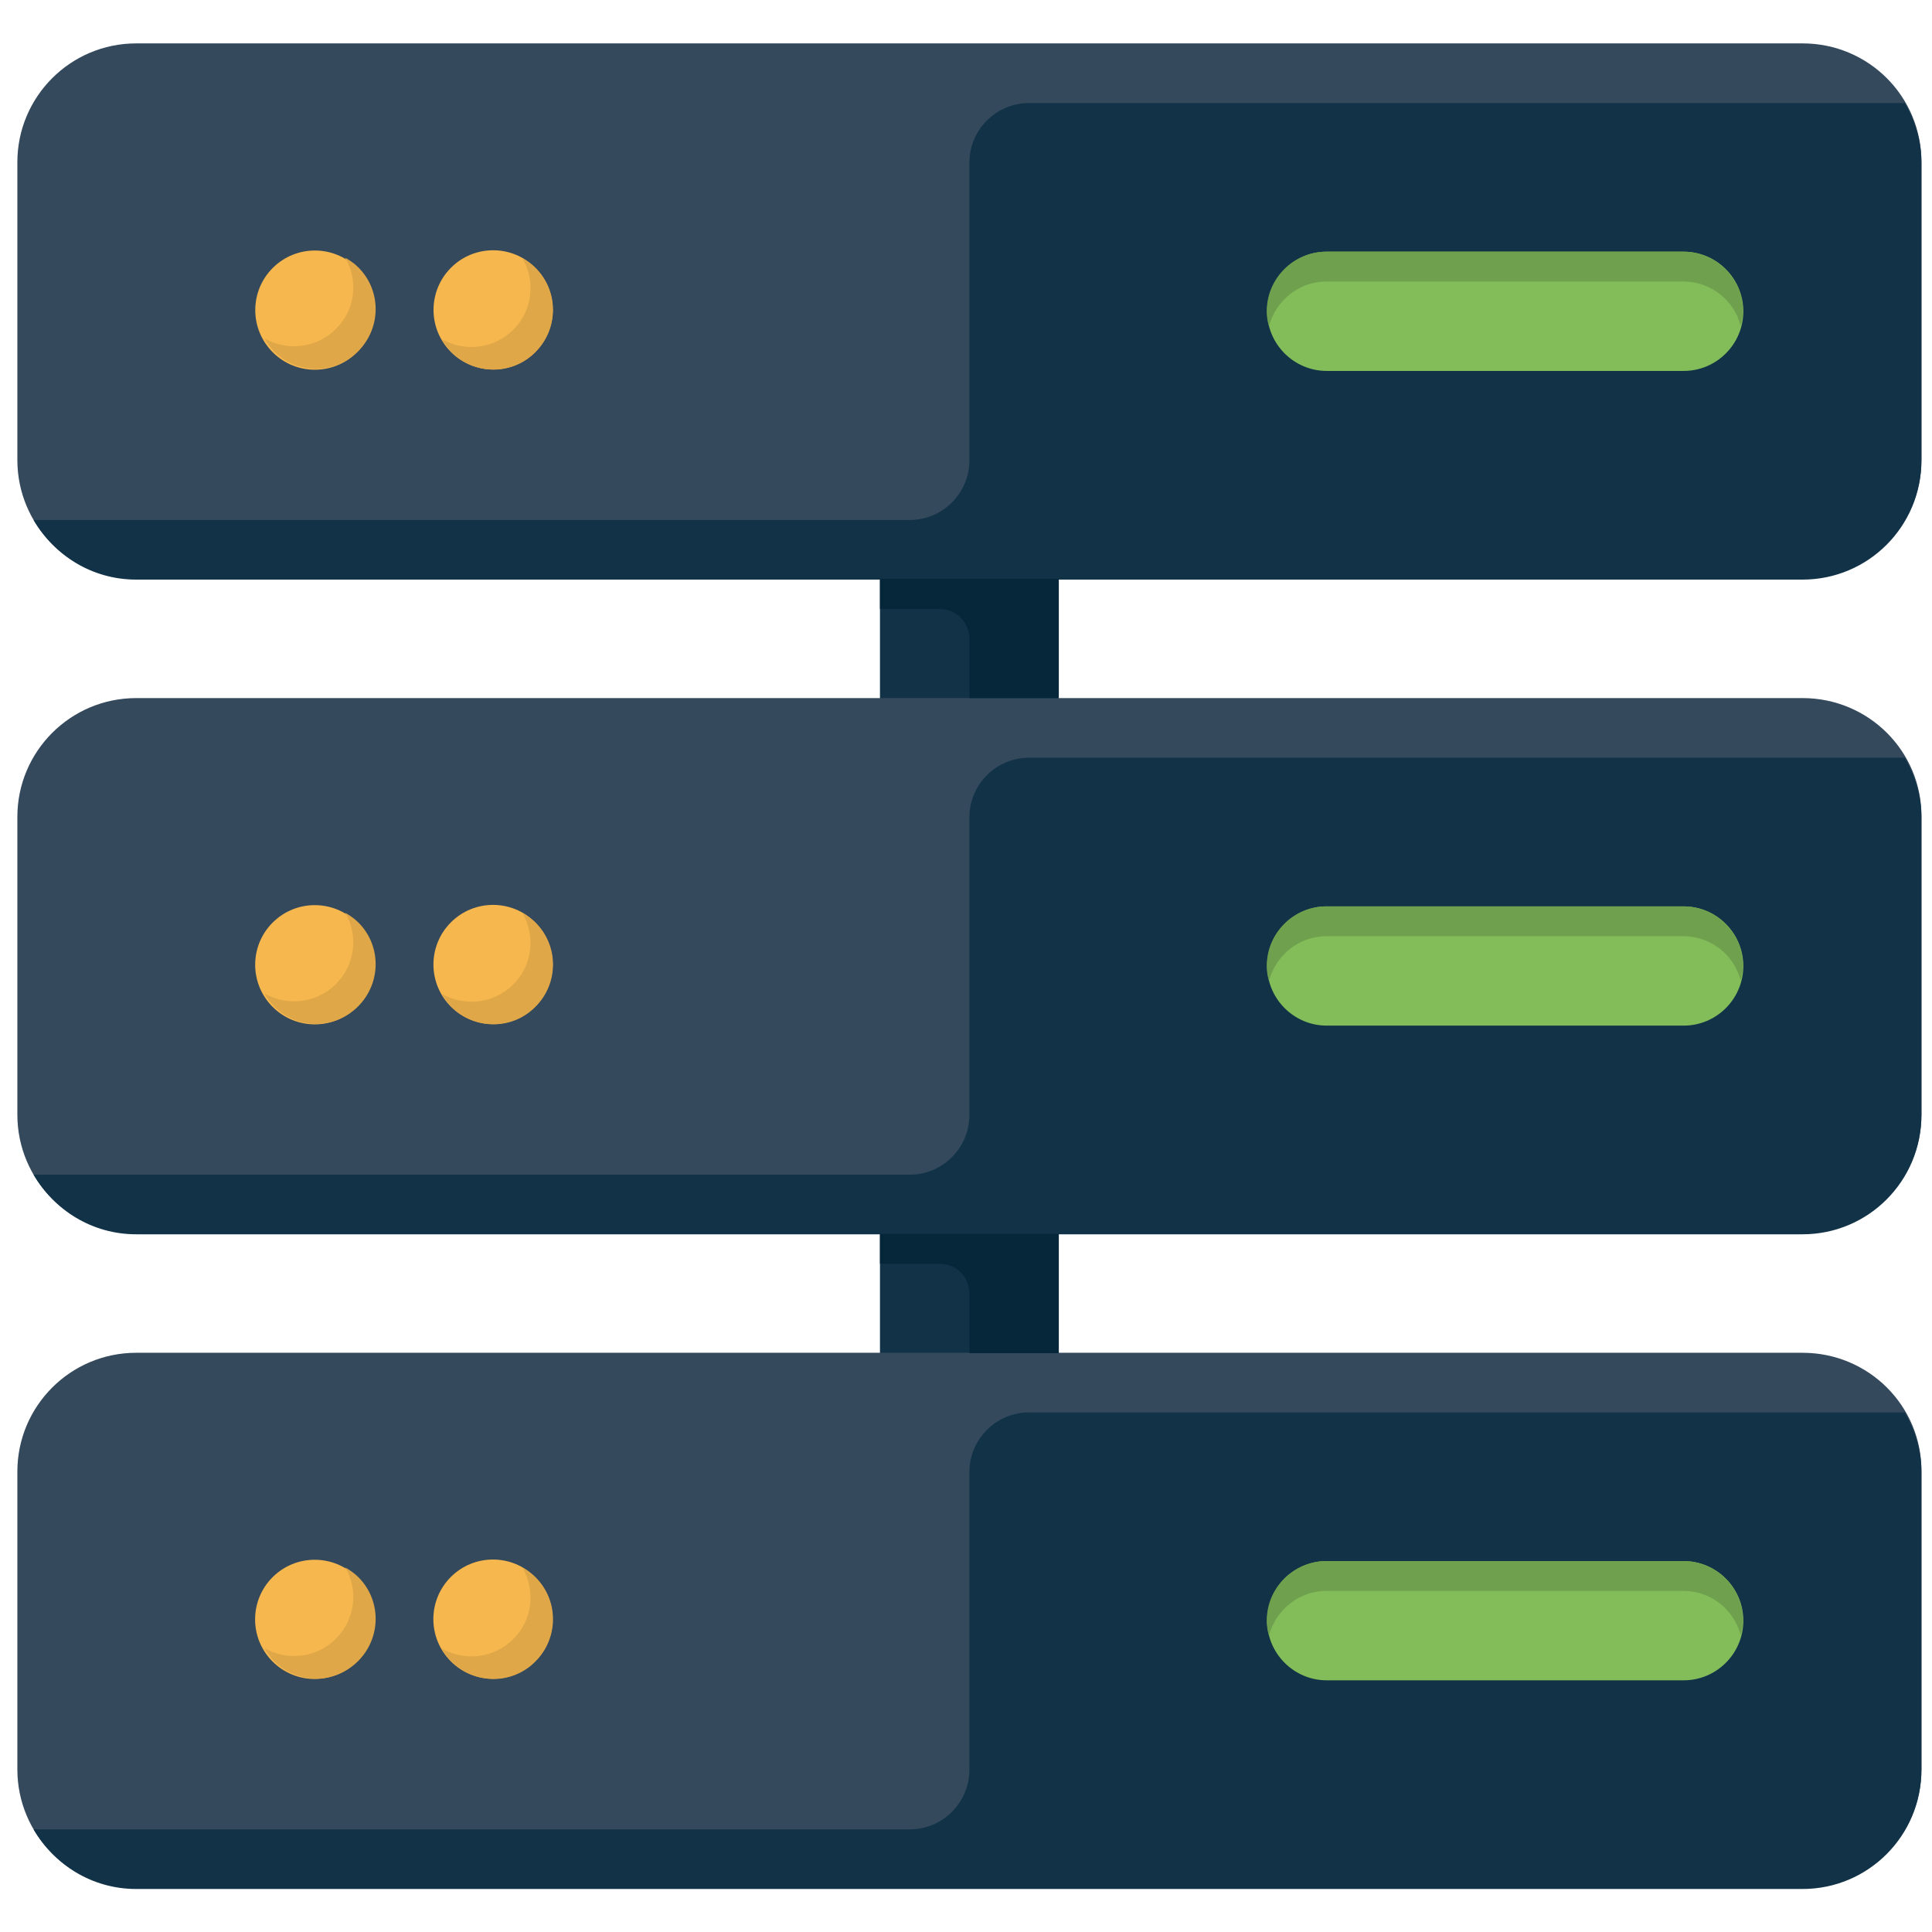 <?xml version="1.0" encoding="utf-8"?>
<!-- Generator: Adobe Illustrator 21.0.2, SVG Export Plug-In . SVG Version: 6.00 Build 0)  -->
<svg version="1.1" id="Layer_1" xmlns="http://www.w3.org/2000/svg" xmlns:xlink="http://www.w3.org/1999/xlink" x="0px" y="0px"
	 viewBox="0 0 512 512" style="enable-background:new 0 0 512 512;" xml:space="preserve">
<style type="text/css">
	.st0{fill:#113247;}
	.st1{fill:#35495C;}
	.st2{fill:#F6B74E;}
	.st3{fill:#83BD5A;}
	.st4{fill:#6FA04E;}
	.st5{fill:#DFA747;}
	.st6{fill:#06273A;}
</style>
<g>
	<g>
		<g>
			<rect x="233.2" y="137.7" class="st0" width="47.3" height="63.1"/>
		</g>
	</g>
	<g>
		<g>
			<rect x="233.2" y="311.2" class="st0" width="47.3" height="63.1"/>
		</g>
	</g>
	<path class="st1" d="M477.7,358.5l-441.6,0c-17.4,0-31.5,14.1-31.5,31.5v78.9c0,17.4,14.1,31.5,31.5,31.5h441.6
		c17.4,0,31.5-14.1,31.5-31.6v-78.9C509.3,372.6,495.2,358.5,477.7,358.5z"/>
	<g>
		
			<ellipse transform="matrix(0.707 -0.707 0.707 0.707 -265.137 218.119)" class="st2" cx="130.7" cy="429.1" rx="15.8" ry="15.8"/>
	</g>
	<g>
		
			<ellipse transform="matrix(0.707 -0.707 0.707 0.707 -279.079 184.741)" class="st2" cx="83.5" cy="429.2" rx="15.8" ry="15.8"/>
	</g>
	<path class="st0" d="M256.9,390.1v78.9c0,8.7-7.1,15.8-15.8,15.8H8.9c5.5,9.4,15.5,15.8,27.2,15.8h441.6
		c17.4,0,31.5-14.1,31.5-31.6v-78.9c0-5.8-1.7-11.1-4.4-15.8H272.7C264,374.3,256.9,381.4,256.9,390.1z"/>
	<g>
		<path class="st3" d="M446.2,413.7h-94.6c-8.7,0-15.8,7.1-15.8,15.8s7.1,15.8,15.8,15.8h94.6c8.7,0,15.8-7.1,15.8-15.8
			S454.9,413.7,446.2,413.7z"/>
	</g>
	<path class="st4" d="M351.5,421.6h94.6c7.3,0,13.5,5,15.2,11.8c0.3-1.3,0.6-2.6,0.6-3.9c0-8.7-7.1-15.8-15.8-15.8h-94.6
		c-8.7,0-15.8,7.1-15.8,15.8c0,1.4,0.2,2.7,0.6,3.9C338.1,426.7,344.2,421.6,351.5,421.6z"/>
	<path class="st5" d="M136,434.4c-5.1,5.1-12.9,5.9-18.9,2.5c0.7,1.2,1.5,2.3,2.5,3.4c6.2,6.2,16.2,6.2,22.3,0
		c6.2-6.2,6.2-16.2,0-22.3c-1-1-2.2-1.8-3.4-2.5C141.9,421.5,141.2,429.3,136,434.4z"/>
	<path class="st5" d="M89,434.3c-5.1,5.1-12.9,5.9-18.9,2.5c0.7,1.2,1.5,2.3,2.5,3.4c6.2,6.2,16.1,6.2,22.3,0
		c6.2-6.2,6.2-16.2,0-22.3c-1-1-2.2-1.8-3.4-2.5C95,421.3,94.2,429.1,89,434.3z"/>
	<path class="st1" d="M477.7,185H36.1c-17.4,0-31.5,14.1-31.5,31.5v78.9c0,17.4,14.1,31.5,31.5,31.5h441.6
		c17.4,0,31.5-14.1,31.5-31.6v-78.9C509.3,199.1,495.2,185,477.7,185z"/>
	<g>
		
			<ellipse transform="matrix(0.707 -0.707 0.707 0.707 -142.45 167.3)" class="st2" cx="130.7" cy="255.6" rx="15.8" ry="15.8"/>
	</g>
	<g>
		
			<ellipse transform="matrix(0.707 -0.707 0.707 0.707 -156.393 133.923)" class="st2" cx="83.5" cy="255.7" rx="15.8" ry="15.8"/>
	</g>
	<path class="st0" d="M256.9,216.6v78.9c0,8.7-7.1,15.8-15.8,15.8H8.9c5.5,9.4,15.5,15.8,27.2,15.8h441.6
		c17.4,0,31.5-14.1,31.5-31.6v-78.9c0-5.8-1.7-11.1-4.4-15.8H272.7C264,200.8,256.9,207.9,256.9,216.6z"/>
	<g>
		<path class="st3" d="M446.2,240.2h-94.6c-8.7,0-15.8,7.1-15.8,15.8c0,8.7,7.1,15.8,15.8,15.8h94.6c8.7,0,15.8-7.1,15.8-15.8
			C462,247.3,454.9,240.2,446.2,240.2z"/>
	</g>
	<path class="st4" d="M351.5,248.1h94.6c7.3,0,13.5,5,15.2,11.8c0.3-1.3,0.6-2.6,0.6-3.9c0-8.7-7.1-15.8-15.8-15.8h-94.6
		c-8.7,0-15.8,7.1-15.8,15.8c0,1.4,0.2,2.7,0.6,3.9C338.1,253.2,344.2,248.1,351.5,248.1z"/>
	<path class="st5" d="M136,260.9c-5.1,5.1-12.9,5.9-18.9,2.5c0.7,1.2,1.5,2.3,2.5,3.4c6.2,6.2,16.2,6.2,22.3,0
		c6.2-6.2,6.2-16.2,0-22.3c-1-1-2.2-1.8-3.4-2.5C141.9,248,141.2,255.8,136,260.9z"/>
	<path class="st5" d="M89,260.8c-5.1,5.1-12.9,5.9-18.9,2.5c0.7,1.2,1.5,2.3,2.5,3.4c6.2,6.2,16.1,6.2,22.3,0
		c6.2-6.2,6.2-16.2,0-22.3c-1-1-2.2-1.8-3.4-2.5C95,247.8,94.2,255.6,89,260.8z"/>
	<path class="st1" d="M477.7,11.5H36.1c-17.4,0-31.5,14.1-31.5,31.5v78.9c0,17.4,14.1,31.5,31.5,31.5h441.6
		c17.4,0,31.5-14.1,31.5-31.6V43.1C509.3,25.6,495.2,11.5,477.7,11.5z"/>
	<g>
		
			<ellipse transform="matrix(0.707 -0.707 0.707 0.707 -19.763 116.481)" class="st2" cx="130.7" cy="82.1" rx="15.8" ry="15.8"/>
	</g>
	<g>
		
			<ellipse transform="matrix(0.707 -0.707 0.707 0.707 -33.706 83.104)" class="st2" cx="83.5" cy="82.2" rx="15.8" ry="15.8"/>
	</g>
	<path class="st0" d="M256.9,43.1v78.9c0,8.7-7.1,15.8-15.8,15.8H8.9c5.5,9.4,15.5,15.8,27.2,15.8h441.6c17.4,0,31.5-14.1,31.5-31.6
		V43.1c0-5.8-1.7-11.1-4.4-15.8H272.7C264,27.3,256.9,34.4,256.9,43.1z"/>
	<g>
		<path class="st3" d="M446.2,66.7h-94.6c-8.7,0-15.8,7.1-15.8,15.8s7.1,15.8,15.8,15.8h94.6c8.7,0,15.8-7.1,15.8-15.8
			S454.9,66.7,446.2,66.7z"/>
	</g>
	<path class="st4" d="M351.5,74.6h94.6c7.3,0,13.5,5,15.2,11.8c0.3-1.3,0.6-2.6,0.6-3.9c0-8.7-7.1-15.8-15.8-15.8h-94.6
		c-8.7,0-15.8,7.1-15.8,15.8c0,1.4,0.2,2.7,0.6,3.9C338.1,79.7,344.2,74.6,351.5,74.6z"/>
	<path class="st5" d="M136,87.4c-5.1,5.1-12.9,5.9-18.9,2.5c0.7,1.2,1.5,2.3,2.5,3.4c6.2,6.2,16.2,6.2,22.3,0
		c6.2-6.2,6.2-16.2,0-22.3c-1-1-2.2-1.8-3.4-2.5C141.9,74.5,141.2,82.3,136,87.4z"/>
	<path class="st5" d="M89,87.2c-5.1,5.1-12.9,5.9-18.9,2.5c0.7,1.2,1.5,2.3,2.5,3.4c6.2,6.2,16.1,6.2,22.3,0
		c6.2-6.2,6.2-16.2,0-22.3c-1-1-2.2-1.8-3.4-2.5C95,74.3,94.2,82.1,89,87.2z"/>
	<path class="st6" d="M233.2,327v7.9H249c4.4,0,7.9,3.5,7.9,7.9v15.8h23.7v-23.7V327H233.2z"/>
	<path class="st6" d="M233.2,153.5v7.9H249c4.4,0,7.9,3.5,7.9,7.9V185h23.7v-23.7v-7.9H233.2z"/>
</g>
</svg>
